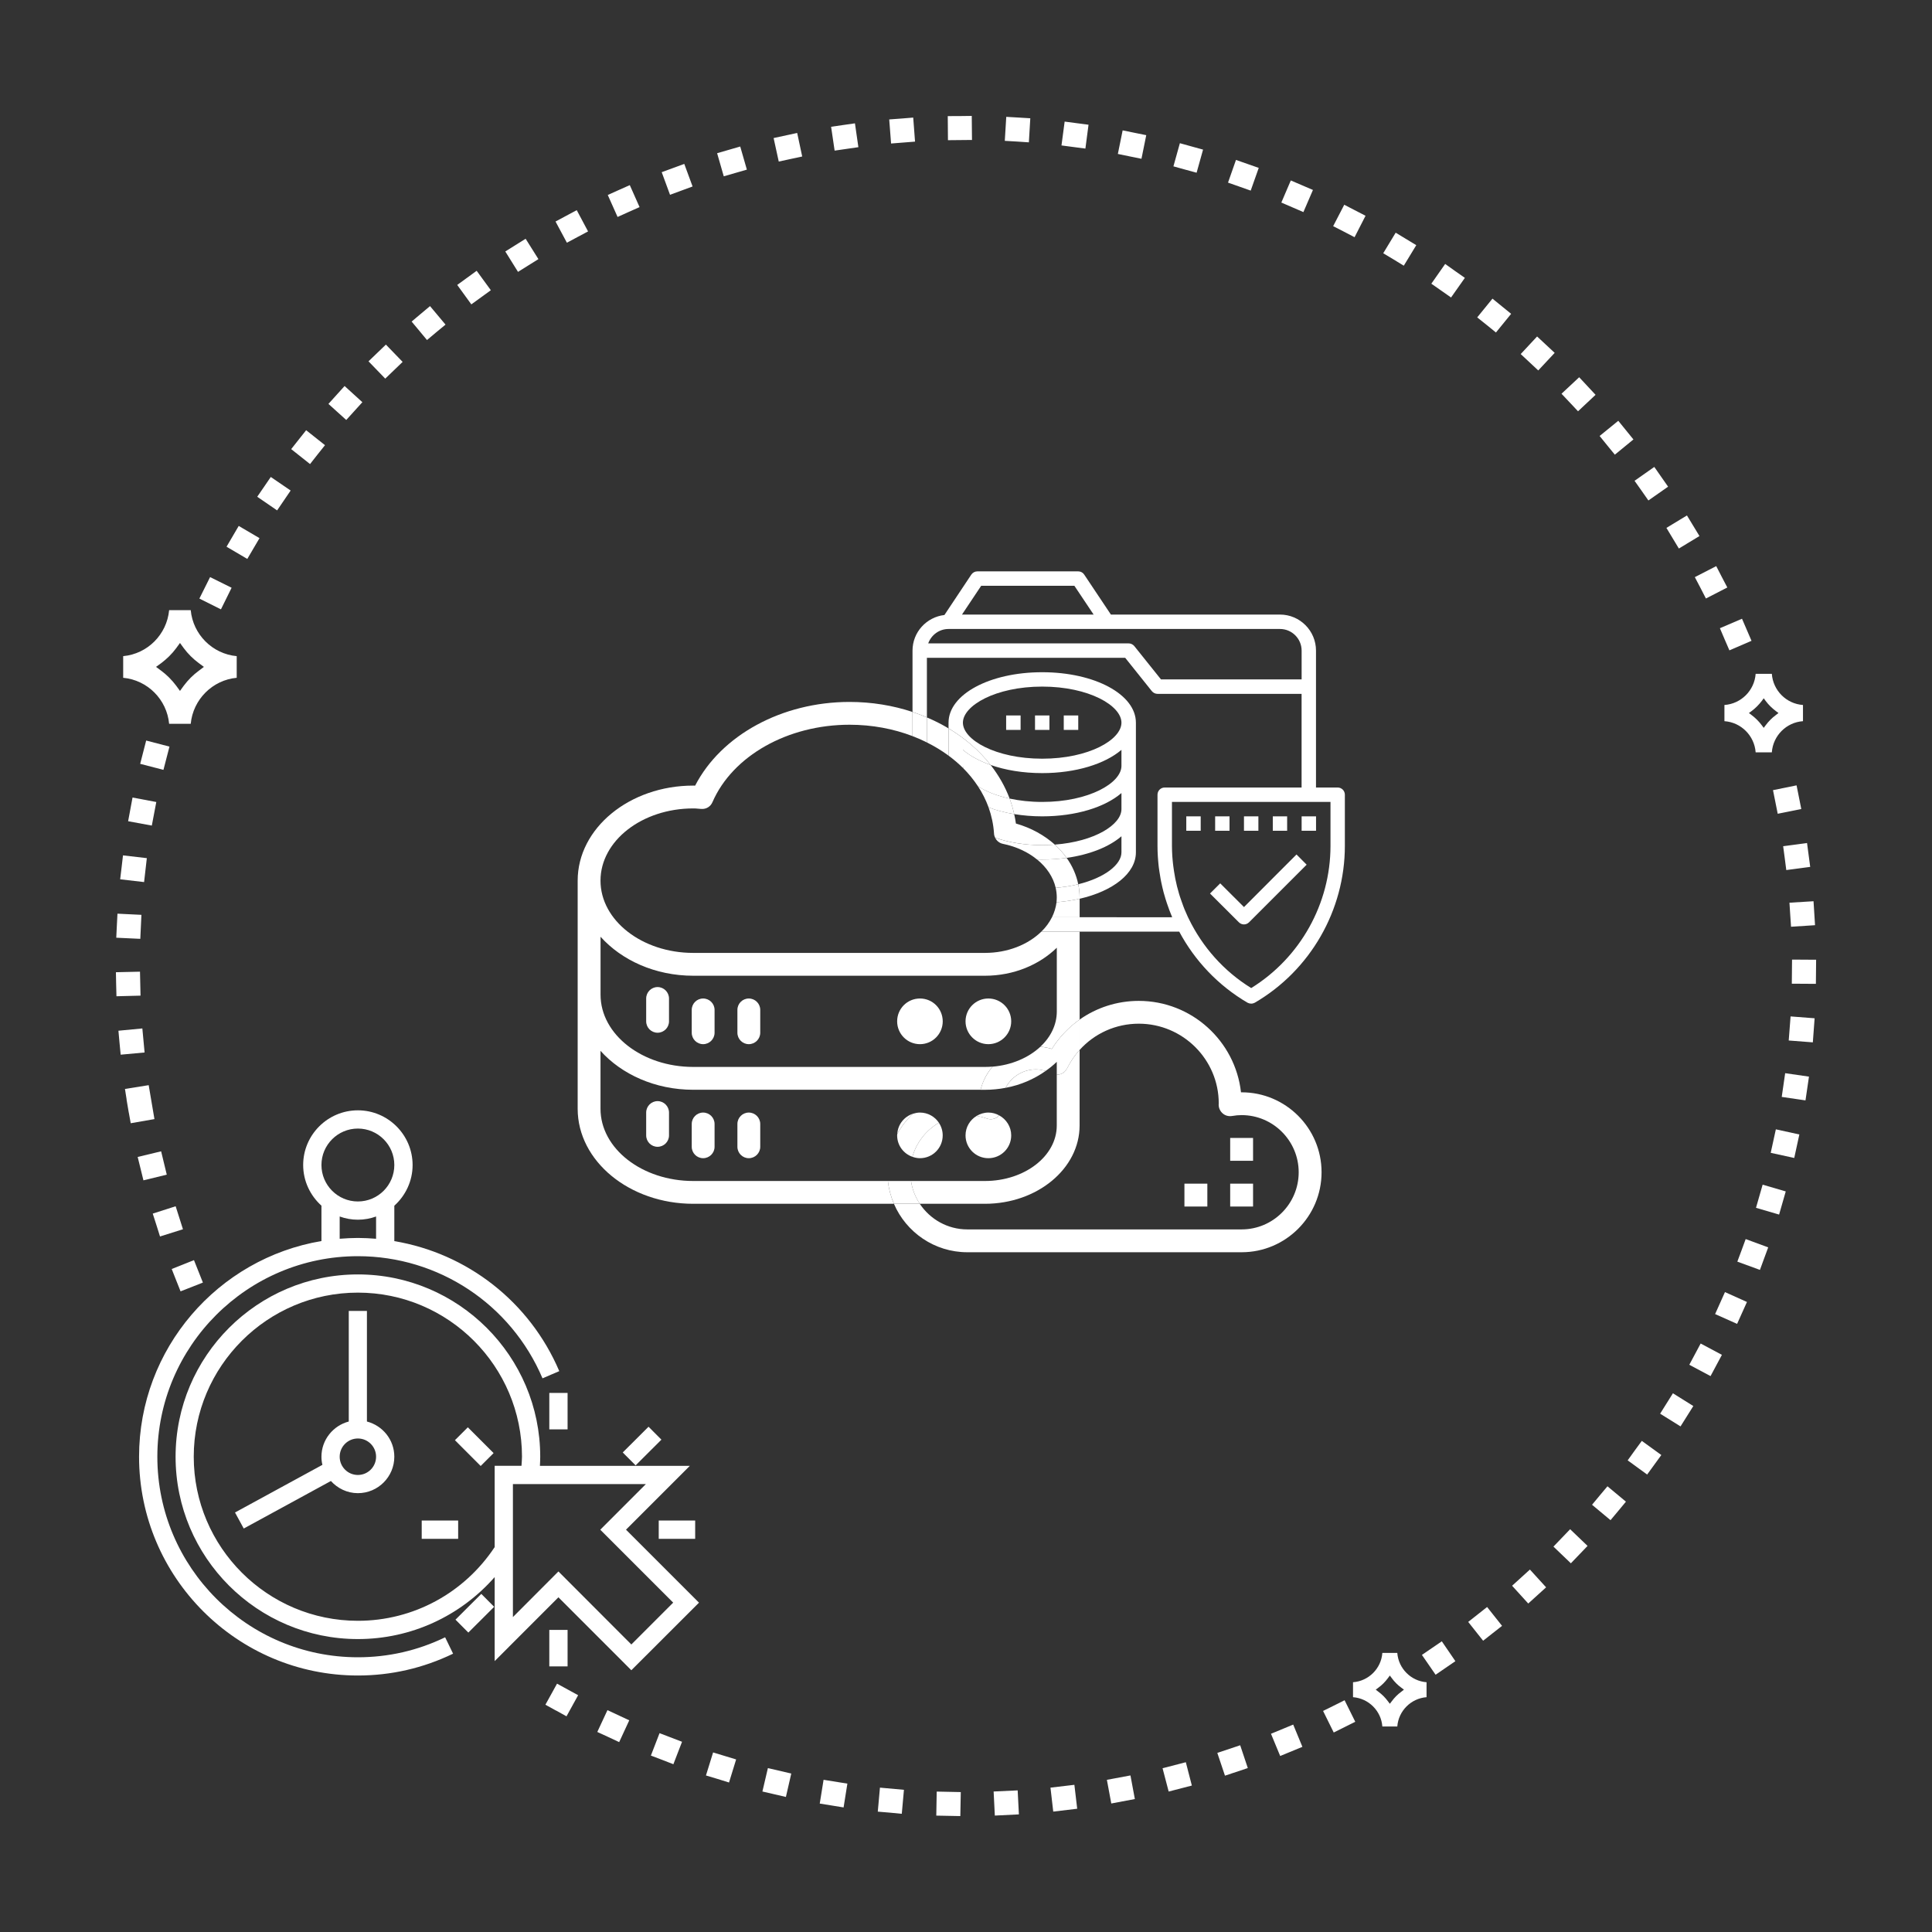 <?xml version="1.0" encoding="iso-8859-1"?>
<!-- Generator: Adobe Illustrator 15.1.0, SVG Export Plug-In . SVG Version: 6.00 Build 0)  -->
<!DOCTYPE svg PUBLIC "-//W3C//DTD SVG 1.1//EN" "http://www.w3.org/Graphics/SVG/1.1/DTD/svg11.dtd">
<svg version="1.1" id="Layer_1" xmlns="http://www.w3.org/2000/svg" xmlns:xlink="http://www.w3.org/1999/xlink" x="0px" y="0px"
	 width="50px" height="50px" viewBox="0 0 50 50" style="enable-background:new 0 0 50 50;" xml:space="preserve">
<rect x="0" y="0" width="50" height="50" fill="#333333" stroke="none"/>
<path style="fill:#FFFFFF;" d="M24.543,46.994l-0.312-0.006l0.011-0.622l0.623,0.013L24.853,47L24.543,46.994z M25.715,46.364
	l0.622-0.029l0.032,0.621l-0.623,0.031L25.715,46.364z M23.028,46.911L23.028,46.911l-0.311-0.026l0.056-0.621l0.621,0.056
	l-0.056,0.621L23.028,46.911z M27.186,46.264l0.619-0.073l0.073,0.619l-0.62,0.074L27.186,46.264z M21.524,46.726l-0.309-0.05
	l0.099-0.615l0.616,0.099l-0.098,0.616L21.524,46.726z M28.646,46.062l0.61-0.114l0.114,0.611l-0.61,0.115L28.646,46.062z
	 M20.034,46.434L20.034,46.434l-0.303-0.07l0.142-0.606l0.605,0.141l-0.139,0.606L20.034,46.434z M30.087,45.762l0.602-0.156
	l0.156,0.604l-0.6,0.155L30.087,45.762z M18.571,46.039l-0.301-0.09l0.185-0.596l0.596,0.181l-0.184,0.597L18.571,46.039z
	 M31.504,45.365l0.592-0.198l0.197,0.59l-0.591,0.197L31.504,45.365z M17.137,45.545l-0.292-0.111l0.224-0.58l0.582,0.223
	l-0.224,0.581L17.137,45.545z M32.893,44.87l0.575-0.238l0.238,0.576l-0.575,0.237L32.893,44.87z M15.741,44.953l-0.283-0.13
	l0.263-0.565l0.564,0.264l-0.261,0.564L15.741,44.953z M34.241,44.279l0.279-0.138l0.278-0.139l0.276,0.557l-0.557,0.278
	L34.241,44.279z M14.389,44.267v0.002l-0.274-0.151l0.301-0.545l0.274,0.15l0.272,0.149l-0.301,0.546L14.389,44.267z M36.799,42.829
	l0.515-0.352l0.351,0.514l-0.512,0.351L36.799,42.829z M37.997,41.975l0.245-0.193l0.244-0.193l0.387,0.488l-0.246,0.193
	l-0.244,0.192L37.997,41.975z M39.133,41.039l0.461-0.419l0.419,0.46l-0.462,0.419L39.133,41.039z M40.203,40.026l0.432-0.45
	l0.451,0.432l-0.432,0.45L40.203,40.026z M41.202,38.943l0.198-0.239l0.201-0.239l0.478,0.398l-0.198,0.239l-0.201,0.24
	L41.202,38.943z M42.124,37.794l0.181-0.252l0.185-0.252l0.505,0.366l-0.367,0.505L42.124,37.794z M42.964,36.586l0.331-0.528
	l0.528,0.33l-0.331,0.527L42.964,36.586z M43.719,35.32l0.294-0.55l0.55,0.293l-0.294,0.55L43.719,35.32z M44.387,34.008
	l0.255-0.569l0.569,0.256l-0.255,0.567L44.387,34.008z M4.558,33.131L4.558,33.131l-0.114-0.289l0.576-0.23l0.231,0.581L4.673,33.42
	L4.558,33.131z M44.962,32.651l0.109-0.292l0.107-0.292l0.583,0.215l-0.107,0.29l-0.107,0.293L44.962,32.651z M4.048,31.704
	l-0.095-0.296l0.593-0.19l0.189,0.595L4.141,32L4.048,31.704z M45.445,31.258l0.172-0.599l0.598,0.175l-0.172,0.599L45.445,31.258z
	 M3.638,30.245L3.638,30.245l-0.075-0.303l0.607-0.146L4.316,30.4l-0.604,0.147L3.638,30.245z M45.826,29.835l0.133-0.608
	l0.608,0.133l-0.132,0.608L45.826,29.835z M3.334,28.797H3.333l-0.058-0.342h0.002l-0.043-0.273l0.614-0.098l0.149,0.878
	l-0.614,0.107L3.334,28.797z M46.111,28.388l0.089-0.614l0.616,0.089l-0.09,0.615L46.111,28.388z M3.093,26.985l-0.028-0.31
	l0.619-0.059l0.058,0.622l-0.619,0.057L3.093,26.985z M46.292,26.928l0.048-0.623l0.622,0.048l-0.023,0.311l-0.023,0.312
	L46.292,26.928z M3.006,25.473L3.006,25.473L3,25.161l0.623-0.014l0.014,0.62l-0.623,0.016L3.006,25.473z M46.372,25.458
	l0.006-0.624l0.623,0.004l-0.006,0.624L46.372,25.458z M3.009,24.268l0.015-0.312l0.016-0.31l0.62,0.03l-0.029,0.621L3.009,24.268z
	 M46.331,23.674l-0.02-0.312l0.623-0.038l0.039,0.62l-0.621,0.04L46.331,23.674z M3.11,22.756l0.037-0.31v0.001l0.036-0.31
	L3.8,22.209l-0.071,0.619L3.11,22.756z M46.189,22.208L46.148,21.9l0.618-0.083l0.082,0.618l-0.619,0.082L46.189,22.208z
	 M3.316,21.253L3.43,20.64l0.615,0.116l-0.116,0.61L3.316,21.253z M45.946,20.754L45.946,20.754l-0.061-0.305l0.61-0.124
	l0.122,0.612l-0.61,0.123L45.946,20.754z M3.628,19.768l0.155-0.603l0.603,0.157L4.23,19.924L3.628,19.768z M44.633,16.545
	l-0.122-0.287l0.572-0.245l0.246,0.571l-0.572,0.247L44.633,16.545z M5.16,15.491l0.277-0.556l0.557,0.276L5.718,15.77L5.16,15.491z
	 M44.006,15.211l-0.144-0.275l0.554-0.285l0.143,0.278l0.144,0.275l-0.554,0.285L44.006,15.211z M5.863,14.149l0.315-0.538
	l0.538,0.316l-0.158,0.269L6.4,14.465L5.863,14.149z M43.288,13.929L43.288,13.929l-0.161-0.267l0.531-0.322l0.324,0.533
	l-0.533,0.323L43.288,13.929z M6.657,12.856L6.833,12.6l0.175-0.256l0.514,0.351l-0.35,0.514L6.657,12.856z M42.482,12.697
	L42.482,12.697l-0.18-0.254l0.511-0.359l0.357,0.511l-0.51,0.357L42.482,12.697z M7.536,11.623l0.387-0.489l0.488,0.387
	l-0.194,0.243L8.024,12.01L7.536,11.623z M41.594,11.525L41.594,11.525l-0.196-0.242l0.483-0.393l0.392,0.483l-0.481,0.394
	L41.594,11.525z M8.5,10.453L8.918,9.99l0.46,0.419l-0.417,0.46L8.5,10.453z M40.625,10.416L40.625,10.416l-0.213-0.226l0.457-0.427
	l0.424,0.455l-0.454,0.426L40.625,10.416z M9.537,9.351l0.45-0.433l0.433,0.448L9.97,9.799L9.537,9.351z M39.583,9.375L39.583,9.375
	l-0.227-0.212l0.424-0.455l0.455,0.424l-0.425,0.455L39.583,9.375z M10.653,8.322l0.237-0.2l0.239-0.2l0.401,0.479l-0.24,0.198
	L11.051,8.8L10.653,8.322z M38.474,8.409l-0.244-0.195l0.395-0.485l0.483,0.393l-0.393,0.483L38.474,8.409z M11.833,7.374
	l0.252-0.183l0.251-0.183l0.367,0.503l-0.505,0.366L11.833,7.374z M37.299,7.521L37.299,7.521l-0.256-0.179l0.358-0.511l0.254,0.181
	l0.256,0.179l-0.358,0.508L37.299,7.521z M13.077,6.508l0.526-0.329l0.331,0.527l-0.528,0.33L13.077,6.508z M36.065,6.714
	L36.065,6.714l-0.267-0.16l0.322-0.532l0.533,0.323L36.33,6.876L36.065,6.714z M14.377,5.733l0.549-0.294l0.293,0.55l-0.548,0.292
	L14.377,5.733z M34.78,5.995l-0.278-0.142l0.287-0.554l0.551,0.285l-0.284,0.555L34.78,5.995z M15.729,5.046l0.285-0.128
	l0.285-0.127l0.253,0.569l-0.286,0.127l-0.283,0.128L15.729,5.046z M33.448,5.366L33.448,5.366l-0.287-0.124l0.245-0.572
	l0.573,0.246l-0.247,0.573L33.448,5.366z M17.125,4.456l0.584-0.214l0.215,0.584L17.34,5.041L17.125,4.456z M32.074,4.829
	l-0.293-0.103l0.206-0.587l0.589,0.206l-0.208,0.588L32.074,4.829z M18.559,3.965l0.598-0.173l0.172,0.598l-0.598,0.173
	L18.559,3.965z M30.667,4.388l-0.299-0.083l0.167-0.599l0.299,0.083l0.301,0.083L30.968,4.47L30.667,4.388z M20.021,3.573
	l0.61-0.132l0.13,0.609l-0.607,0.131L20.021,3.573z M29.235,4.047l-0.305-0.063l0.124-0.61l0.304,0.062l0.307,0.062l-0.124,0.611
	L29.235,4.047z M21.509,3.281l0.308-0.045l0.309-0.044l0.089,0.617L21.6,3.898L21.509,3.281z M27.781,3.805l-0.31-0.041l0.082-0.617
	l0.618,0.081l-0.081,0.617L27.781,3.805z M23.013,3.091l0.312-0.023l0.309-0.025l0.047,0.622l-0.62,0.049L23.013,3.091z
	 M26.315,3.663l-0.311-0.018l0.038-0.621l0.31,0.018l0.312,0.019l-0.037,0.623L26.315,3.663z M24.528,3.005l0.31-0.001L25.149,3
	l0.006,0.622l-0.622,0.006L24.528,3.005z"/>
<rect x="27.53" y="18.516" style="fill:#FFFFFF;" width="0.375" height="0.374"/>
<rect x="26.786" y="18.516" style="fill:#FFFFFF;" width="0.373" height="0.374"/>
<rect x="26.039" y="18.516" style="fill:#FFFFFF;" width="0.374" height="0.374"/>
<g>
	<defs>
		<rect id="SVGID_1_" width="50" height="50"/>
	</defs>
	<clipPath id="SVGID_2_">
		<use xlink:href="#SVGID_1_"  style="overflow:visible;"/>
	</clipPath>
	<path style="clip-path:url(#SVGID_2_);fill:#FFFFFF;" d="M23.987,17.024h5.133l0.689,0.862c0.036,0.044,0.09,0.071,0.147,0.071
		h3.729v2.424h-3.543c-0.104,0-0.186,0.083-0.186,0.187v1.324c0,0.093,0.003,0.186,0.009,0.278c0.002,0.031,0.003,0.063,0.007,0.094
		c0.004,0.062,0.012,0.123,0.018,0.185c0.004,0.035,0.01,0.07,0.015,0.104c0.009,0.067,0.02,0.132,0.032,0.197
		c0.006,0.026,0.009,0.051,0.015,0.077c0.018,0.088,0.039,0.176,0.061,0.263c0.007,0.025,0.015,0.048,0.021,0.073
		c0.02,0.069,0.039,0.136,0.063,0.205c0.008,0.022,0.015,0.045,0.023,0.066c0.027,0.081,0.058,0.161,0.09,0.24
		c0.003,0.006,0.005,0.011,0.008,0.017c0.006,0.016,0.012,0.032,0.017,0.047H27.94v0.372h2.578c0.403,0.754,1.009,1.396,1.768,1.84
		c0.031,0.016,0.063,0.024,0.095,0.024s0.064-0.009,0.093-0.024c1.438-0.838,2.331-2.394,2.331-4.058v-1.324
		c0-0.104-0.082-0.187-0.186-0.187h-0.561v-3.543c0-0.514-0.417-0.933-0.932-0.933H28.75l-0.691-1.035
		c-0.034-0.052-0.091-0.083-0.153-0.083h-2.612c-0.063,0-0.12,0.031-0.156,0.083l-0.696,1.046c-0.464,0.054-0.826,0.444-0.826,0.922
		v1.587c0.127,0.042,0.252,0.089,0.372,0.141V17.024z M34.433,20.754v1.138c0,1.496-0.784,2.895-2.052,3.679
		c-0.709-0.437-1.264-1.066-1.618-1.798c-0.008-0.015-0.017-0.031-0.023-0.047c-0.029-0.062-0.056-0.125-0.083-0.189
		c-0.011-0.024-0.02-0.047-0.028-0.071c-0.021-0.055-0.041-0.111-0.06-0.167c-0.012-0.033-0.022-0.064-0.033-0.096
		c-0.017-0.049-0.03-0.099-0.043-0.148c-0.011-0.038-0.021-0.077-0.032-0.115c-0.011-0.045-0.021-0.089-0.03-0.135
		c-0.01-0.042-0.019-0.084-0.025-0.126c-0.009-0.045-0.017-0.089-0.023-0.134c-0.005-0.042-0.013-0.084-0.018-0.126
		c-0.008-0.051-0.011-0.103-0.017-0.155c-0.003-0.036-0.007-0.072-0.009-0.107c-0.005-0.088-0.009-0.176-0.009-0.265v-1.138H34.433z
		 M25.393,15.16h2.412l0.498,0.745h-3.407L25.393,15.16z M24.548,16.278h8.579c0.307,0,0.559,0.251,0.559,0.56v0.745h-3.64
		l-0.69-0.862c-0.036-0.044-0.09-0.07-0.146-0.07h-5.188C24.101,16.434,24.305,16.278,24.548,16.278"/>
	<path style="clip-path:url(#SVGID_2_);fill:#FFFFFF;" d="M32.194,23.924c0.047,0,0.095-0.019,0.131-0.055l1.491-1.491l-0.263-0.264
		l-1.359,1.361l-0.615-0.614l-0.264,0.263l0.747,0.745C32.098,23.905,32.146,23.924,32.194,23.924"/>
	<rect x="30.701" y="21.127" style="clip-path:url(#SVGID_2_);fill:#FFFFFF;" width="0.373" height="0.373"/>
	<rect x="31.448" y="21.127" style="clip-path:url(#SVGID_2_);fill:#FFFFFF;" width="0.372" height="0.373"/>
	<rect x="32.194" y="21.127" style="clip-path:url(#SVGID_2_);fill:#FFFFFF;" width="0.373" height="0.373"/>
	<rect x="32.94" y="21.127" style="clip-path:url(#SVGID_2_);fill:#FFFFFF;" width="0.371" height="0.373"/>
	<rect x="33.686" y="21.127" style="clip-path:url(#SVGID_2_);fill:#FFFFFF;" width="0.373" height="0.373"/>
	<path style="clip-path:url(#SVGID_2_);fill:#FFFFFF;" d="M25.637,19.797c0.379,0.134,0.838,0.211,1.335,0.211
		c0.876,0,1.626-0.239,2.051-0.602v0.415c0,0.442-0.842,0.933-2.051,0.933c-0.308,0-0.591-0.032-0.843-0.087
		c0.048,0.131,0.088,0.265,0.118,0.402c0.228,0.037,0.471,0.058,0.725,0.058c0.876,0,1.626-0.237,2.051-0.603v0.417
		c0,0.4-0.693,0.84-1.725,0.917c0.116,0.107,0.221,0.221,0.307,0.344c0.6-0.085,1.101-0.286,1.418-0.56v0.417
		c0,0.315-0.43,0.656-1.117,0.825c0.022,0.111,0.035,0.224,0.035,0.34v0.036c0.865-0.199,1.456-0.656,1.456-1.201v-3.356
		c0-0.732-1.065-1.306-2.425-1.306c-1.36,0-2.424,0.574-2.424,1.306v0.147C24.978,19.107,25.349,19.43,25.637,19.797 M24.92,18.703
		c0-0.441,0.844-0.934,2.052-0.934c1.209,0,2.051,0.493,2.051,0.934s-0.842,0.932-2.051,0.932
		C25.764,19.635,24.92,19.144,24.92,18.703"/>
	<path style="clip-path:url(#SVGID_2_);fill:#FFFFFF;" d="M29.472,26.493c1.141,0,2.069,0.929,2.069,2.063
		c0,0.006-0.002,0.026-0.002,0.034c0,0.087,0.04,0.17,0.105,0.226c0.066,0.057,0.154,0.08,0.24,0.066
		c0.09-0.016,0.172-0.023,0.249-0.023c0.814,0,1.477,0.664,1.477,1.479c0,0.815-0.662,1.479-1.477,1.479h-7.099
		c-0.513,0-0.964-0.264-1.23-0.662h-0.669c0.316,0.736,1.049,1.253,1.899,1.253h3.255h0.591h3.253c1.143,0,2.069-0.929,2.069-2.07
		s-0.927-2.069-2.069-2.069h-0.016c-0.149-1.329-1.279-2.366-2.646-2.366c-0.562,0-1.093,0.175-1.531,0.484v0.786
		C28.327,26.744,28.877,26.493,29.472,26.493"/>
	<rect x="31.837" y="29.45" style="clip-path:url(#SVGID_2_);fill:#FFFFFF;" width="0.592" height="0.591"/>
	<rect x="31.837" y="30.633" style="clip-path:url(#SVGID_2_);fill:#FFFFFF;" width="0.592" height="0.592"/>
	<rect x="30.653" y="30.633" style="clip-path:url(#SVGID_2_);fill:#FFFFFF;" width="0.593" height="0.592"/>
	<path style="clip-path:url(#SVGID_2_);fill:#FFFFFF;" d="M24.548,18.851c-0.177-0.106-0.363-0.201-0.561-0.284v0.647
		c0.202,0.1,0.389,0.215,0.561,0.341V18.851z"/>
	<path style="clip-path:url(#SVGID_2_);fill:#FFFFFF;" d="M27.343,23.35c-0.017,0.136-0.058,0.266-0.118,0.389h0.716V23.26
		C27.753,23.303,27.552,23.332,27.343,23.35"/>
	<path style="clip-path:url(#SVGID_2_);fill:#FFFFFF;" d="M27.298,21.858c-0.271-0.242-0.612-0.433-1.006-0.545
		c-0.011-0.082-0.027-0.164-0.045-0.244c-0.24-0.039-0.462-0.098-0.662-0.173c0.076,0.215,0.125,0.44,0.14,0.672
		c0.001,0.04,0.012,0.076,0.03,0.111c0.331,0.117,0.744,0.193,1.217,0.193C27.083,21.873,27.193,21.867,27.298,21.858"/>
	<path style="clip-path:url(#SVGID_2_);fill:#FFFFFF;" d="M26.81,27.676c-0.341,0-0.636,0.194-0.784,0.477
		c0.389-0.073,0.739-0.227,1.034-0.436C26.978,27.691,26.894,27.676,26.81,27.676"/>
	<path style="clip-path:url(#SVGID_2_);fill:#FFFFFF;" d="M25.637,19.797c-0.288-0.101-0.534-0.235-0.717-0.391v0.415
		c0,0.02,0.004,0.039,0.008,0.06c0.145,0.145,0.271,0.301,0.381,0.467c0.206,0.134,0.485,0.247,0.82,0.319
		C26.013,20.357,25.846,20.065,25.637,19.797"/>
	<path style="clip-path:url(#SVGID_2_);fill:#FFFFFF;" d="M26.972,22.245c-0.044,0-0.087-0.001-0.132-0.001
		c0.247,0.201,0.417,0.454,0.481,0.732c0.209-0.017,0.406-0.048,0.584-0.092c-0.051-0.244-0.152-0.475-0.301-0.682
		C27.403,22.23,27.192,22.245,26.972,22.245"/>
	<path style="clip-path:url(#SVGID_2_);fill:#FFFFFF;" d="M25.489,30.564h-1.912c0.032,0.215,0.111,0.415,0.227,0.59h1.685
		c1.354,0,2.451-0.909,2.451-2.026v-1.956c-0.127,0.141-0.236,0.3-0.324,0.477c-0.035,0.071-0.097,0.126-0.172,0.15
		c-0.03,0.01-0.063,0.014-0.095,0.013v1.316C27.35,29.92,26.516,30.564,25.489,30.564"/>
	<path style="clip-path:url(#SVGID_2_);fill:#FFFFFF;" d="M26.95,24.11c-0.342,0.335-0.868,0.551-1.461,0.551h-7.548
		c-1.323,0-2.4-0.84-2.4-1.87c0-1.032,1.077-1.869,2.4-1.869c0.043,0,0.086,0.002,0.129,0.007l0.077,0.006
		c0.131,0.01,0.243-0.061,0.292-0.177c0.521-1.198,1.947-2.002,3.547-2.002c0.581,0,1.135,0.105,1.629,0.294v-0.625
		c-0.505-0.167-1.055-0.259-1.629-0.259c-1.75,0-3.323,0.862-3.996,2.166c-0.017-0.001-0.032-0.001-0.049-0.001
		c-1.648,0-2.991,1.102-2.991,2.46v5.904c0,1.355,1.343,2.459,2.991,2.459h5.195c-0.082-0.185-0.135-0.383-0.157-0.59h-5.038
		c-1.323,0-2.4-0.838-2.4-1.869v-1.499c0.546,0.607,1.414,1.007,2.4,1.007h7.436c0.058-0.224,0.163-0.428,0.31-0.599
		c-0.066,0.005-0.131,0.008-0.197,0.008h-7.548c-1.323,0-2.4-0.839-2.4-1.87v-1.499c0.546,0.608,1.414,1.009,2.4,1.009h7.548
		c0.749,0,1.411-0.287,1.86-0.725v1.648c0,0.347-0.159,0.666-0.426,0.914c0.101,0.008,0.198,0.026,0.298,0.056
		c0.19-0.304,0.437-0.56,0.719-0.76V24.11H26.95z"/>
	<path style="clip-path:url(#SVGID_2_);fill:#FFFFFF;" d="M27.225,23.738c-0.068,0.135-0.159,0.26-0.274,0.372h0.99v-0.372H27.225z"
		/>
	<path style="clip-path:url(#SVGID_2_);fill:#FFFFFF;" d="M23.987,19.214v-0.647c-0.12-0.052-0.245-0.099-0.372-0.141v0.625
		C23.744,19.099,23.867,19.153,23.987,19.214"/>
	<path style="clip-path:url(#SVGID_2_);fill:#FFFFFF;" d="M27.604,22.202c-0.086-0.123-0.19-0.237-0.307-0.344
		c-0.105,0.009-0.214,0.014-0.326,0.014c-0.473,0-0.886-0.075-1.217-0.192c0.039,0.081,0.112,0.141,0.204,0.159
		c0.347,0.071,0.647,0.214,0.881,0.405c0.045,0,0.088,0.001,0.132,0.001C27.192,22.245,27.403,22.23,27.604,22.202"/>
	<path style="clip-path:url(#SVGID_2_);fill:#FFFFFF;" d="M26.129,20.667c-0.335-0.072-0.614-0.186-0.82-0.319
		c0.115,0.173,0.206,0.357,0.276,0.548c0.2,0.076,0.422,0.134,0.662,0.173C26.217,20.933,26.177,20.798,26.129,20.667"/>
	<path style="clip-path:url(#SVGID_2_);fill:#FFFFFF;" d="M24.928,19.881c-0.004-0.021-0.008-0.04-0.008-0.06v-0.415
		c0.183,0.156,0.429,0.29,0.717,0.391c-0.288-0.367-0.659-0.689-1.089-0.946v0.704C24.684,19.656,24.812,19.765,24.928,19.881"/>
	<path style="clip-path:url(#SVGID_2_);fill:#FFFFFF;" d="M27.94,23.224c0-0.115-0.013-0.229-0.035-0.34
		c-0.178,0.044-0.375,0.075-0.584,0.093c0.018,0.081,0.028,0.163,0.028,0.247c0,0.043-0.003,0.085-0.007,0.126
		c0.209-0.018,0.41-0.047,0.598-0.09V23.224z"/>
	<path style="clip-path:url(#SVGID_2_);fill:#FFFFFF;" d="M27.221,27.146c-0.099-0.029-0.196-0.048-0.297-0.056
		c-0.303,0.282-0.741,0.474-1.237,0.515c-0.146,0.171-0.252,0.375-0.31,0.599h0.112c0.185,0,0.364-0.018,0.536-0.051
		c0.148-0.282,0.443-0.477,0.784-0.477c0.084,0,0.168,0.016,0.25,0.041c0.104-0.072,0.202-0.151,0.29-0.237v0.332
		c0.032,0.001,0.064-0.003,0.095-0.013c0.075-0.024,0.137-0.079,0.173-0.15c0.087-0.177,0.196-0.336,0.323-0.477v-0.786
		C27.657,26.586,27.412,26.842,27.221,27.146"/>
	<path style="clip-path:url(#SVGID_2_);fill:#FFFFFF;" d="M23.577,30.564h-0.598c0.022,0.207,0.076,0.405,0.157,0.59h0.669
		C23.688,30.979,23.609,30.779,23.577,30.564"/>
	<path style="clip-path:url(#SVGID_2_);fill:#FFFFFF;" d="M17.018,25.545c-0.163,0-0.295,0.133-0.295,0.296v0.591
		c0,0.163,0.132,0.295,0.295,0.295s0.296-0.132,0.296-0.295v-0.591C17.313,25.678,17.181,25.545,17.018,25.545"/>
	<path style="clip-path:url(#SVGID_2_);fill:#FFFFFF;" d="M18.197,25.841c-0.163,0-0.295,0.132-0.295,0.295v0.591
		c0,0.163,0.132,0.296,0.295,0.296s0.296-0.133,0.296-0.296v-0.591C18.493,25.973,18.36,25.841,18.197,25.841"/>
	<path style="clip-path:url(#SVGID_2_);fill:#FFFFFF;" d="M19.379,25.841c-0.163,0-0.295,0.132-0.295,0.295v0.591
		c0,0.163,0.132,0.296,0.295,0.296s0.296-0.133,0.296-0.296v-0.591C19.675,25.973,19.542,25.841,19.379,25.841"/>
	<path style="clip-path:url(#SVGID_2_);fill:#FFFFFF;" d="M26.17,26.432c0-0.327-0.265-0.591-0.591-0.591s-0.591,0.264-0.591,0.591
		c0,0.325,0.265,0.591,0.591,0.591S26.17,26.757,26.17,26.432"/>
	<path style="clip-path:url(#SVGID_2_);fill:#FFFFFF;" d="M23.809,25.841c-0.328,0-0.591,0.264-0.591,0.591
		c0,0.325,0.263,0.591,0.591,0.591c0.326,0,0.589-0.266,0.589-0.591C24.397,26.104,24.135,25.841,23.809,25.841"/>
	<path style="clip-path:url(#SVGID_2_);fill:#FFFFFF;" d="M17.018,28.497c-0.163,0-0.295,0.133-0.295,0.296v0.591
		c0,0.163,0.132,0.295,0.295,0.295s0.296-0.132,0.296-0.295v-0.591C17.313,28.63,17.181,28.497,17.018,28.497"/>
	<path style="clip-path:url(#SVGID_2_);fill:#FFFFFF;" d="M18.197,28.793c-0.163,0-0.295,0.133-0.295,0.295v0.591
		c0,0.162,0.132,0.295,0.295,0.295s0.296-0.133,0.296-0.295v-0.591C18.493,28.926,18.36,28.793,18.197,28.793"/>
	<path style="clip-path:url(#SVGID_2_);fill:#FFFFFF;" d="M19.379,28.793c-0.163,0-0.295,0.133-0.295,0.295v0.591
		c0,0.162,0.132,0.295,0.295,0.295s0.296-0.133,0.296-0.295v-0.591C19.675,28.926,19.542,28.793,19.379,28.793"/>
	<path style="clip-path:url(#SVGID_2_);fill:#FFFFFF;" d="M24.988,29.384c0,0.327,0.265,0.59,0.591,0.59s0.591-0.263,0.591-0.59
		c0-0.225-0.127-0.418-0.313-0.519c-0.011,0.014-0.023,0.027-0.037,0.04c-0.081,0.061-0.187,0.077-0.281,0.042
		c-0.086-0.031-0.174-0.053-0.264-0.067C25.104,28.982,24.988,29.169,24.988,29.384"/>
	<path style="clip-path:url(#SVGID_2_);fill:#FFFFFF;" d="M25.819,28.904c0.014-0.012,0.026-0.025,0.037-0.039
		c-0.082-0.045-0.177-0.072-0.277-0.072c-0.111,0-0.215,0.033-0.305,0.087c0.09,0.015,0.178,0.036,0.264,0.067
		C25.632,28.982,25.738,28.966,25.819,28.904"/>
	<path style="clip-path:url(#SVGID_2_);fill:#FFFFFF;" d="M23.628,28.823c-0.224,0.072-0.391,0.274-0.406,0.521
		C23.329,29.148,23.467,28.974,23.628,28.823"/>
	<path style="clip-path:url(#SVGID_2_);fill:#FFFFFF;" d="M24.397,29.384c0-0.121-0.036-0.232-0.099-0.327
		c-0.329,0.191-0.58,0.507-0.685,0.881c0.06,0.021,0.125,0.036,0.195,0.036C24.134,29.974,24.397,29.711,24.397,29.384"/>
	<path style="clip-path:url(#SVGID_2_);fill:#FFFFFF;" d="M24.299,29.057c-0.105-0.159-0.286-0.264-0.49-0.264
		c-0.065,0-0.124,0.013-0.181,0.03c-0.161,0.15-0.299,0.325-0.406,0.521c-0.002,0.013-0.004,0.024-0.004,0.04
		c0,0.258,0.165,0.474,0.395,0.554C23.719,29.563,23.97,29.248,24.299,29.057"/>
	<path style="clip-path:url(#SVGID_2_);fill:#FFFFFF;" d="M9.496,36.789v-2.863h-0.47v2.863c-0.405,0.106-0.707,0.473-0.707,0.911
		c0,0.072,0.008,0.142,0.025,0.21l-2.262,1.233l0.226,0.415l2.256-1.23c0.172,0.191,0.421,0.315,0.698,0.315
		c0.521,0,0.943-0.423,0.943-0.943C10.205,37.262,9.905,36.896,9.496,36.789 M9.262,38.172c-0.26,0-0.471-0.211-0.471-0.472
		s0.211-0.472,0.471-0.472c0.26,0,0.471,0.211,0.471,0.472S9.521,38.172,9.262,38.172"/>
	<path style="clip-path:url(#SVGID_2_);fill:#FFFFFF;" d="M16.201,39.588l1.652-1.652h-3.88c0.004-0.08,0.008-0.158,0.008-0.235
		c0-2.603-2.118-4.719-4.719-4.719c-2.602,0-4.718,2.116-4.718,4.719s2.116,4.718,4.718,4.718c1.371,0,2.649-0.59,3.54-1.604v2.174
		l1.65-1.651l1.887,1.888l1.751-1.749L16.201,39.588z M12.802,40.039c-0.792,1.193-2.11,1.907-3.54,1.907
		c-2.342,0-4.248-1.904-4.248-4.246c0-2.343,1.906-4.247,4.248-4.247c2.341,0,4.247,1.904,4.247,4.247
		c0,0.076-0.009,0.155-0.013,0.235h-0.694V40.039z M14.452,40.669l-1.178,1.181v-3.442h3.441l-1.18,1.181l1.887,1.887l-1.083,1.083
		L14.452,40.669z"/>
	<rect x="14.216" y="36.049" style="clip-path:url(#SVGID_2_);fill:#FFFFFF;" width="0.473" height="0.943"/>
	
		<rect x="11.812" y="37.183" transform="matrix(0.707 0.708 -0.708 0.707 30.082 2.287)" style="clip-path:url(#SVGID_2_);fill:#FFFFFF;" width="0.943" height="0.472"/>
	<rect x="10.914" y="39.351" style="clip-path:url(#SVGID_2_);fill:#FFFFFF;" width="0.943" height="0.474"/>
	
		<rect x="12.047" y="41.283" transform="matrix(0.706 0.708 -0.708 0.706 33.179 3.575)" style="clip-path:url(#SVGID_2_);fill:#FFFFFF;" width="0.472" height="0.944"/>
	<rect x="14.216" y="42.182" style="clip-path:url(#SVGID_2_);fill:#FFFFFF;" width="0.473" height="0.944"/>
	<rect x="17.048" y="39.351" style="clip-path:url(#SVGID_2_);fill:#FFFFFF;" width="0.943" height="0.474"/>
	
		<rect x="16.385" y="36.947" transform="matrix(-0.706 -0.708 0.708 -0.706 1.859 75.609)" style="clip-path:url(#SVGID_2_);fill:#FFFFFF;" width="0.472" height="0.943"/>
	<path style="clip-path:url(#SVGID_2_);fill:#FFFFFF;" d="M9.262,42.89c-2.862,0-5.19-2.329-5.19-5.189
		c0-2.862,2.328-5.191,5.19-5.191c2.086,0,3.962,1.241,4.778,3.161l0.434-0.186c-0.767-1.799-2.385-3.049-4.269-3.365v-0.916
		c0.288-0.26,0.473-0.635,0.473-1.053c0-0.78-0.636-1.416-1.416-1.416S7.846,29.37,7.846,30.15c0,0.418,0.185,0.793,0.473,1.053
		v0.915c-2.675,0.45-4.72,2.78-4.72,5.582c0,3.122,2.541,5.662,5.663,5.662c0.861,0,1.69-0.191,2.464-0.565l-0.206-0.424
		C10.811,42.716,10.052,42.89,9.262,42.89 M9.733,32.059c-0.156-0.012-0.314-0.021-0.471-0.021c-0.159,0-0.315,0.009-0.471,0.021
		v-0.576c0.147,0.053,0.306,0.083,0.471,0.083s0.324-0.03,0.471-0.083V32.059z M9.262,29.207c0.521,0,0.943,0.424,0.943,0.943
		c0,0.521-0.422,0.944-0.943,0.944s-0.943-0.424-0.943-0.944C8.319,29.631,8.741,29.207,9.262,29.207"/>
	<path style="clip-path:url(#SVGID_2_);fill:#FFFFFF;" d="M46.661,18.664v-0.419c-0.432-0.03-0.775-0.376-0.806-0.806h-0.419
		c-0.031,0.43-0.376,0.776-0.808,0.806v0.419c0.432,0.03,0.776,0.376,0.808,0.806h0.419C45.886,19.04,46.229,18.694,46.661,18.664
		 M45.961,18.504c-0.104,0.076-0.19,0.165-0.266,0.266l-0.05,0.067l-0.05-0.067c-0.075-0.101-0.165-0.19-0.266-0.266l-0.067-0.051
		l0.067-0.049c0.101-0.075,0.19-0.165,0.266-0.264l0.05-0.069l0.05,0.069c0.075,0.1,0.165,0.189,0.266,0.264l0.066,0.049
		L45.961,18.504z"/>
	<path style="clip-path:url(#SVGID_2_);fill:#FFFFFF;" d="M6.126,17.541v-0.56c-0.629-0.058-1.131-0.56-1.19-1.19H4.377
		c-0.059,0.63-0.56,1.132-1.189,1.19v0.56c0.629,0.059,1.13,0.561,1.189,1.191h0.559C4.996,18.102,5.498,17.6,6.126,17.541
		 M5.143,17.36c-0.146,0.108-0.276,0.237-0.386,0.385l-0.099,0.136l-0.099-0.136c-0.111-0.147-0.24-0.277-0.385-0.385l-0.136-0.101
		l0.136-0.099c0.145-0.109,0.276-0.237,0.385-0.384l0.099-0.136l0.099,0.136c0.11,0.147,0.239,0.275,0.386,0.384l0.134,0.099
		L5.143,17.36z"/>
	<path style="clip-path:url(#SVGID_2_);fill:#FFFFFF;" d="M36.919,43.923v-0.387c-0.402-0.03-0.727-0.354-0.757-0.758h-0.387
		c-0.03,0.404-0.354,0.728-0.759,0.758v0.387c0.404,0.031,0.729,0.354,0.759,0.759h0.387C36.192,44.277,36.517,43.954,36.919,43.923
		 M36.268,43.78c-0.095,0.069-0.179,0.153-0.249,0.248l-0.05,0.066l-0.05-0.066c-0.07-0.095-0.154-0.179-0.249-0.248l-0.066-0.052
		l0.066-0.049c0.095-0.069,0.179-0.154,0.249-0.249l0.05-0.067l0.05,0.067c0.07,0.096,0.154,0.18,0.249,0.249l0.066,0.049
		L36.268,43.78z"/>
</g>
</svg>
